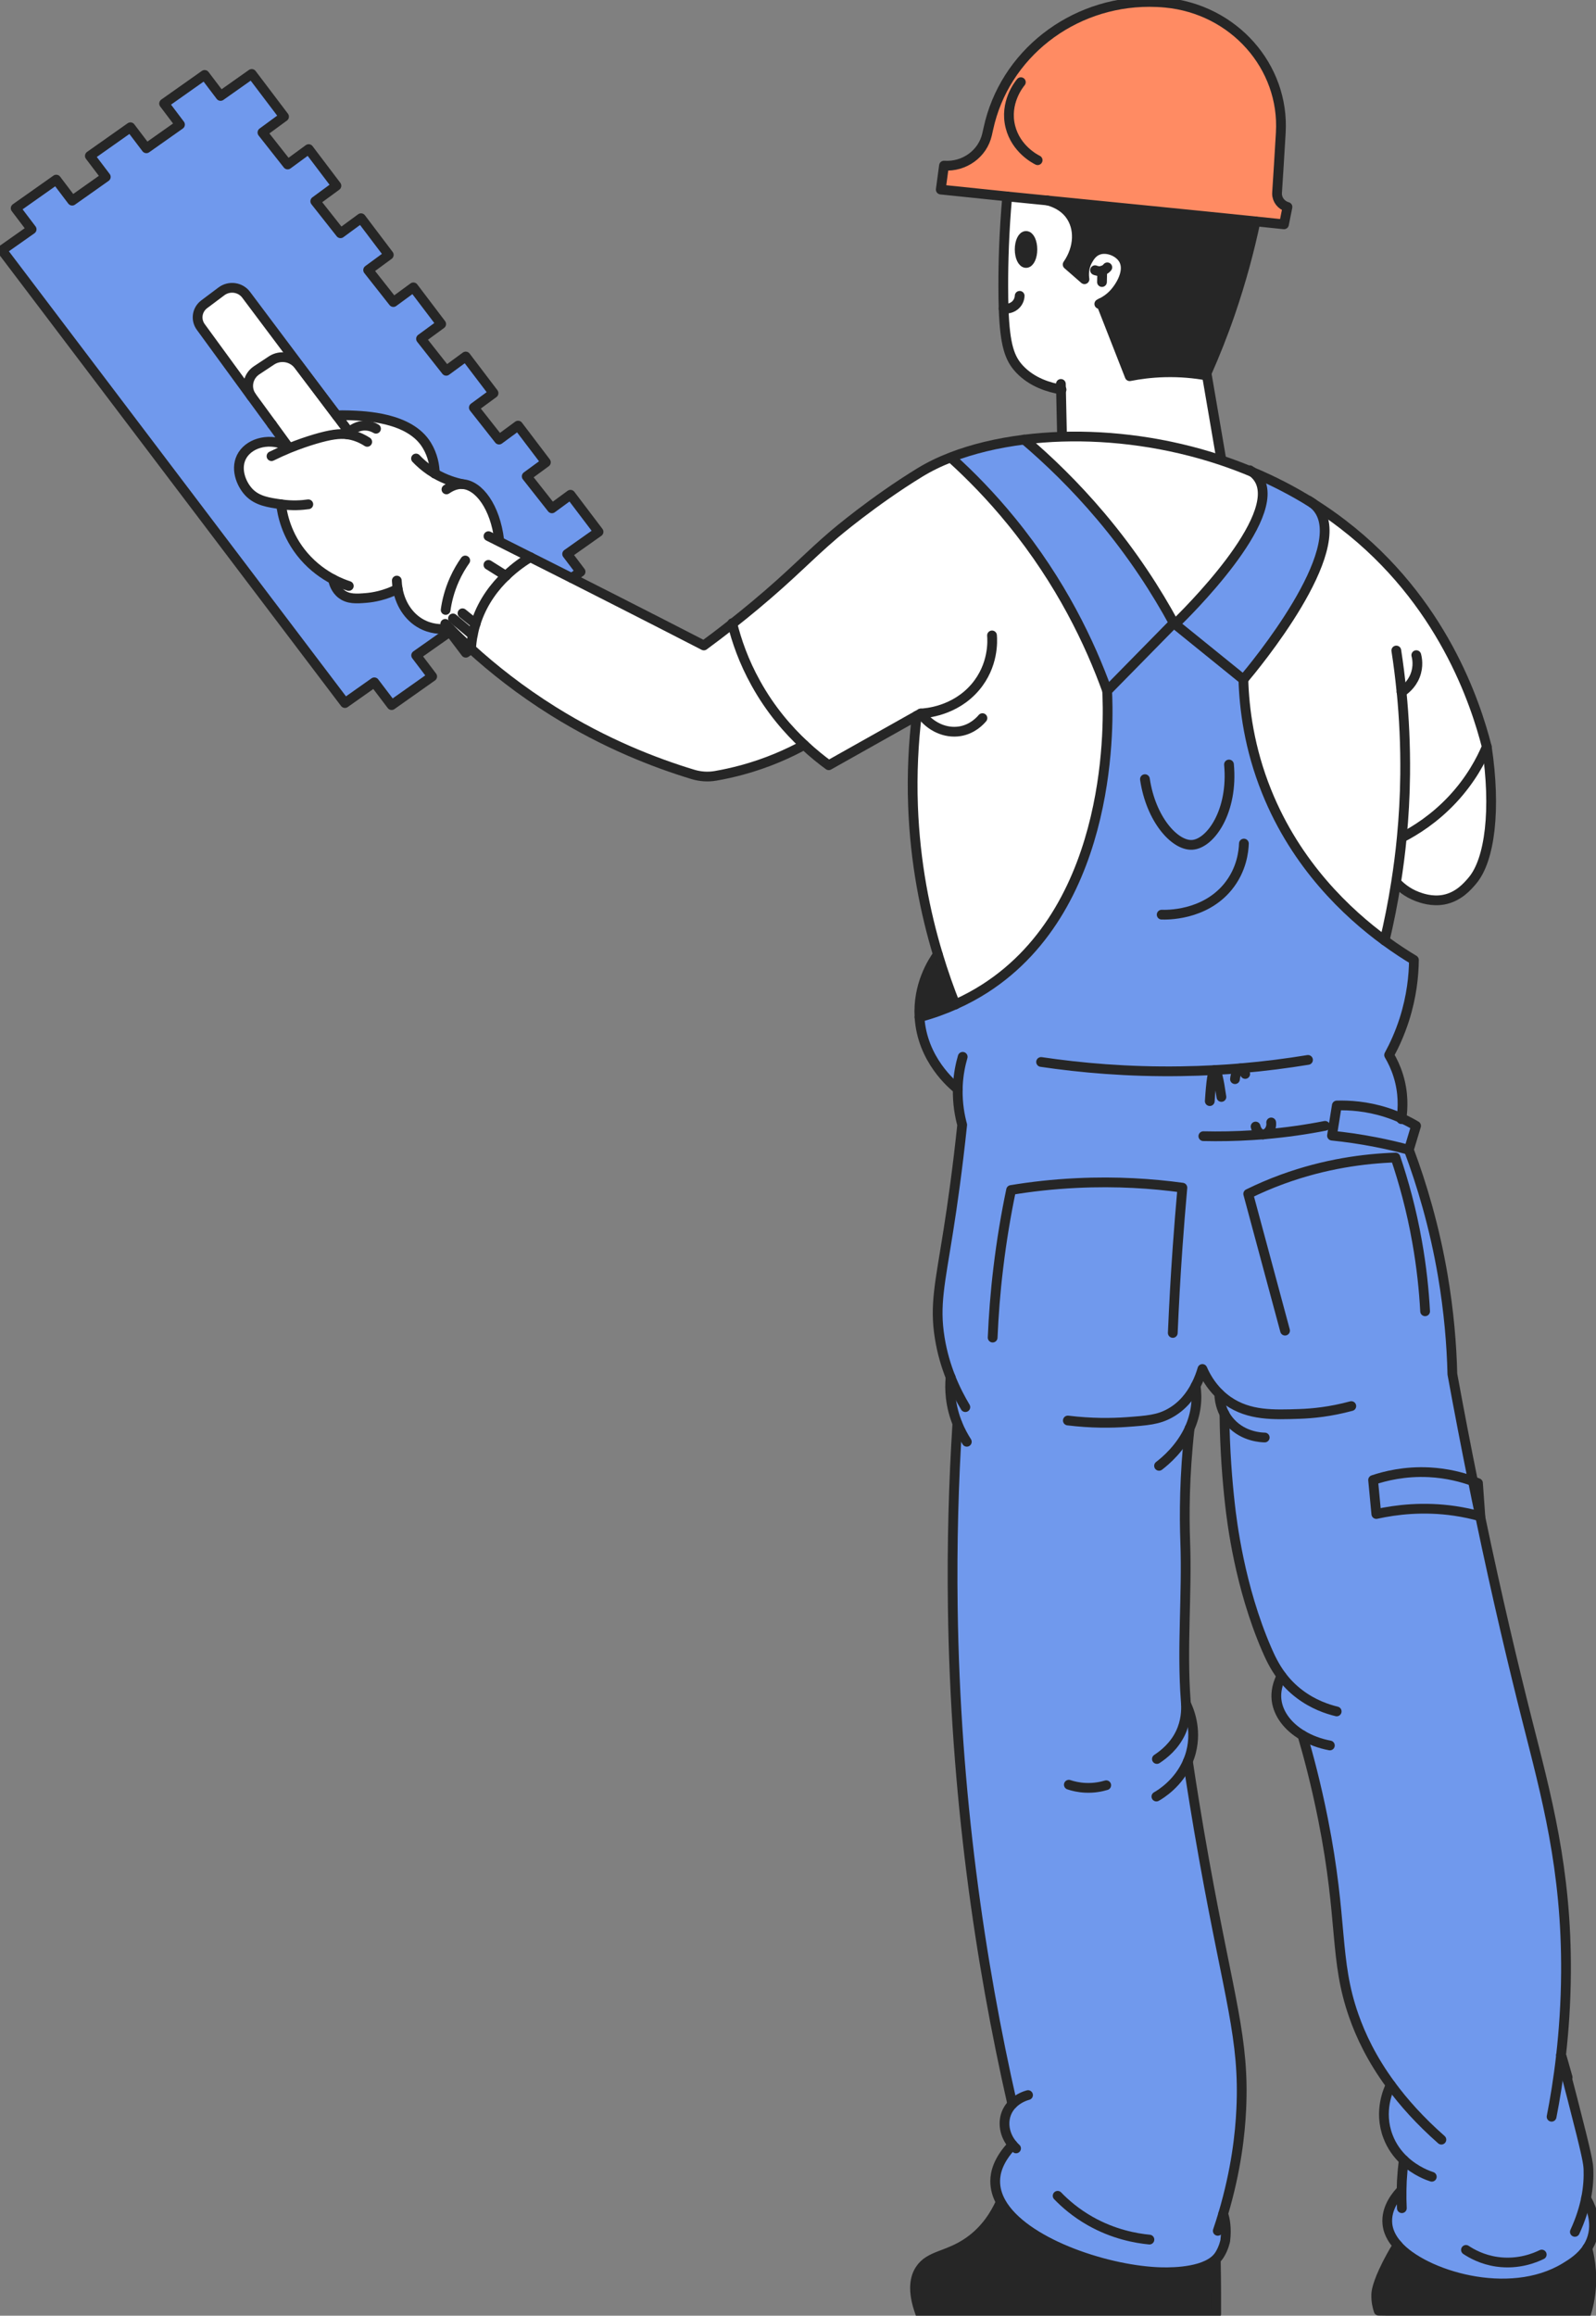 <svg width="162" height="235" viewBox="0 0 162 235" fill="none" xmlns="http://www.w3.org/2000/svg">
<rect x="0" y="0" width="162" height="235" fill="#808080" stroke="none"/>
<g clip-path="url(#clip0_1993_20243)">
<path d="M128.328 115.112C128.285 115.116 128.241 115.116 128.197 115.124C128.237 115.124 128.285 115.124 128.328 115.112ZM141.171 211.581C139.225 208.941 138.112 206.531 137.429 204.588C135.403 198.844 136.36 194.978 134.299 184.62C133.568 180.945 132.762 177.987 132.209 176.1C130.744 175.232 129.774 173.967 129.588 172.58C129.524 172.116 129.496 171.212 130.076 170.078C129.361 169.123 128.916 168.163 128.571 167.367C125.826 161.012 125.039 154.427 124.833 152.544C124.59 150.367 124.328 147.259 124.285 143.485C123.804 142.573 123.768 141.725 123.764 141.448C122.859 140.571 122.338 139.604 122.044 138.926C121.921 139.35 121.711 139.969 121.361 140.639C121.452 141.245 121.484 141.935 121.389 142.692C121.285 143.521 121.055 144.274 120.753 144.948C120.217 149.808 120.209 153.753 120.308 156.492C120.503 161.856 119.955 167.24 120.36 172.596C120.368 172.679 120.372 172.782 120.38 172.905C120.654 173.468 121.504 175.39 120.9 177.769C120.813 178.114 120.702 178.435 120.574 178.74C120.896 180.893 121.452 184.477 122.251 188.905C124.749 202.792 126.33 206.907 125.989 214.051C125.874 216.533 125.48 220.192 124.157 224.656C124.332 225.127 124.527 226.13 124.368 227.379C124.368 227.379 124.233 228.128 123.772 228.846C123.617 229.084 123.419 229.294 123.184 229.472C121.567 230.709 118.334 230.614 117.432 230.571C111.974 230.301 103.871 227.514 101.614 223.518C101.221 222.82 101.007 222.083 101.015 221.318C101.023 220.501 101.293 219.225 102.778 217.659C101.932 216.656 101.718 215.324 102.234 214.261C102.373 213.972 102.56 213.73 102.754 213.528H102.751C99.457 199.042 96.971 182.09 96.709 163.133C96.617 156.623 96.796 150.391 97.173 144.468C96.875 143.723 96.617 142.839 96.502 141.84C96.415 141.071 96.423 140.373 96.482 139.771C96.025 138.613 95.62 137.281 95.382 135.79C94.838 132.46 95.41 130.224 96.248 124.916C96.649 122.367 97.181 118.684 97.658 114.149C97.412 113.249 97.177 112 97.209 110.514C96.665 110.081 93.59 107.532 93.328 103.227C94.671 102.866 95.878 102.422 96.959 101.935C98.087 101.431 99.084 100.88 99.958 100.321C113.23 91.822 112.507 72.646 112.376 70.109C114.628 67.817 116.88 65.522 119.132 63.23C119.176 63.266 119.22 63.302 119.264 63.337C121.575 65.209 123.887 67.08 126.203 68.955C126.291 71.916 126.791 75.932 128.563 80.325C131.586 87.837 136.793 92.69 140.543 95.441C141.715 96.301 142.74 96.955 143.515 97.419C143.499 99.001 143.292 101.106 142.541 103.457C142.089 104.868 141.536 106.073 140.996 107.065C141.322 107.616 141.66 108.305 141.918 109.13C142.478 110.906 142.398 112.476 142.255 113.483C141.791 113.273 141.282 113.071 140.726 112.892C138.704 112.242 136.913 112.151 135.689 112.186C135.526 113.205 135.363 114.228 135.201 115.247C136.567 115.386 138.049 115.596 139.618 115.901C140.821 116.135 141.95 116.401 143.002 116.682C144.313 120.195 145.596 124.468 146.442 129.412C147.07 133.095 147.348 136.472 147.419 139.449C148.123 143.287 148.822 146.906 149.509 150.308C148.424 149.915 146.903 149.503 145.06 149.408C142.561 149.281 140.563 149.793 139.372 150.193C139.483 151.343 139.59 152.492 139.697 153.642C141.715 153.198 144.48 152.865 147.662 153.329C148.595 153.467 149.457 153.654 150.24 153.876C151.988 162.245 153.632 169.123 154.971 174.423C156.925 182.154 159.027 189.646 158.951 200.223C158.931 203.288 158.729 206.079 158.455 208.533V208.541C158.478 208.695 158.971 210.55 159.607 213.004C161.136 218.931 161.204 219.514 161.231 220.14C161.259 220.925 161.223 221.912 160.989 223.074C161.287 223.577 162.165 225.203 161.636 227.014C161.513 227.439 161.331 227.811 161.116 228.14C160.477 229.116 159.527 229.71 158.872 230.107C153.144 233.591 144.436 230.828 141.862 227.851C141.564 227.502 140.945 226.773 140.829 225.706C140.647 224.006 141.87 222.662 142.263 222.261C142.267 221.952 142.275 221.639 142.291 221.318C142.331 220.568 142.398 219.859 142.482 219.201C141.858 218.606 141.27 217.829 140.889 216.822C139.9 214.233 140.96 211.993 141.163 211.581H141.171Z" fill="#7099ED"/>
<path d="M161.113 228.145C161.447 229.406 161.713 231.186 161.363 233.235C161.268 233.806 161.137 234.329 160.986 234.805C153.971 234.702 146.951 234.595 139.94 234.492C139.817 234.127 139.67 233.548 139.694 232.843C139.706 232.589 139.761 231.812 140.778 229.786C141.025 229.299 141.382 228.629 141.863 227.852C144.433 230.829 153.144 233.592 158.872 230.107C159.524 229.711 160.473 229.116 161.117 228.145H161.113Z" fill="#262626"/>
<path d="M150.915 75.777C151.872 82.148 151.233 87.27 149.453 89.367C148.972 89.934 148.047 91.024 146.529 91.302C145.334 91.52 144.281 91.139 143.876 90.989C142.795 90.584 142.1 89.942 141.759 89.577L141.707 89.569C141.937 88.111 142.14 86.576 142.291 84.975H142.339C143.653 84.297 145.592 83.1 147.451 81.109C149.318 79.107 150.355 77.113 150.919 75.777H150.915Z" fill="white"/>
<path d="M142.287 84.976C142.136 86.577 141.934 88.111 141.703 89.57C141.373 91.691 140.972 93.654 140.547 95.442C136.801 92.69 131.59 87.838 128.567 80.325C126.795 75.933 126.294 71.917 126.207 68.956C127.295 67.667 137.103 55.869 133.766 51.599C133.619 51.409 133.441 51.235 133.234 51.072C134.275 51.726 135.296 52.432 136.285 53.193C146.41 60.959 149.783 71.386 150.911 75.778C150.347 77.114 149.31 79.108 147.443 81.11C145.588 83.1 143.646 84.298 142.331 84.98H142.283L142.287 84.976Z" fill="white"/>
<path d="M149.512 150.308C149.755 151.525 150.001 152.715 150.243 153.876C149.457 153.654 148.595 153.468 147.665 153.329C144.483 152.865 141.719 153.198 139.701 153.642C139.593 152.493 139.486 151.343 139.375 150.193C140.567 149.793 142.569 149.282 145.063 149.408C146.907 149.504 148.428 149.916 149.512 150.308Z" fill="#7099ED"/>
<path d="M142.258 113.483C142.818 113.736 143.311 113.998 143.736 114.252C143.493 115.064 143.247 115.873 143.005 116.682C141.952 116.4 140.824 116.135 139.62 115.901C138.051 115.596 136.574 115.386 135.203 115.247C135.366 114.228 135.529 113.205 135.692 112.186C136.915 112.151 138.707 112.242 140.729 112.892C141.285 113.07 141.793 113.273 142.258 113.483Z" fill="#7099ED"/>
<path d="M133.769 51.599C137.105 55.869 127.298 67.667 126.209 68.955C123.897 67.08 121.585 65.209 119.27 63.337C120.235 62.406 130.321 52.531 127.754 48.566C127.603 48.332 127.401 48.11 127.139 47.908C129.22 48.784 131.262 49.831 133.228 51.064L133.236 51.072C133.447 51.234 133.622 51.409 133.769 51.599Z" fill="#7099ED"/>
<path d="M106.353 20.348C104.974 20.213 103.6 20.075 102.237 19.936C99.949 19.702 97.693 19.472 95.496 19.238C95.603 18.429 95.715 17.617 95.822 16.808C97.895 16.951 99.754 15.599 100.195 13.64C100.235 13.454 100.283 13.264 100.322 13.07C101.943 5.517 108.819 0.197 116.661 0.197C117.205 0.197 117.745 0.221 118.297 0.273C125.241 0.927 130.405 6.75 130.008 13.47C129.877 15.714 129.742 17.874 129.63 19.555C129.626 19.587 129.626 19.619 129.626 19.65C129.626 20.273 130.059 20.828 130.687 21.002C130.469 22.088 130.552 21.684 130.334 22.766C129.38 22.667 128.415 22.564 127.446 22.465C120.633 21.759 113.399 21.058 106.356 20.348H106.353Z" fill="#FF8B63"/>
<path d="M127.755 48.567C130.321 52.532 120.236 62.407 119.27 63.338C119.227 63.303 119.183 63.267 119.139 63.231C117.411 60.048 115.024 56.294 111.743 52.409C109.069 49.237 106.38 46.66 103.965 44.611C105.196 44.456 106.479 44.357 107.794 44.317C112.871 44.163 118.468 44.88 123.93 46.7C125.006 47.061 126.075 47.461 127.135 47.909C127.398 48.111 127.6 48.333 127.751 48.567H127.755Z" fill="white"/>
<path d="M127.441 22.465C126.841 25.315 126.015 28.451 124.871 31.785C124.112 33.985 123.294 36.023 122.463 37.898C122.44 37.961 122.412 38.025 122.38 38.088C121.248 37.89 119.83 37.739 118.205 37.783C116.85 37.819 115.659 37.981 114.67 38.175C113.7 35.702 112.731 33.232 111.762 30.758C112.111 30.592 112.576 30.31 113.005 29.862C113.744 29.089 114.769 27.416 113.99 26.243C113.494 25.489 112.318 25.041 111.448 25.382C110.892 25.596 110.606 26.072 110.447 26.35C109.951 27.178 110.034 28.015 110.082 28.336C109.51 27.836 108.945 27.341 108.373 26.845C109.549 25.152 109.613 23.107 108.58 21.747C107.869 20.816 106.844 20.474 106.352 20.348C113.398 21.057 120.632 21.759 127.441 22.465Z" fill="#262626"/>
<path d="M111.763 30.758C112.732 33.232 113.702 35.702 114.671 38.176C115.66 37.981 116.852 37.819 118.206 37.783C119.831 37.739 121.245 37.89 122.381 38.088C122.409 38.025 122.437 37.962 122.465 37.898H122.472C122.671 39.052 123.037 41.169 123.231 42.318C123.422 43.416 123.779 45.518 123.966 46.616L123.934 46.699C118.472 44.879 112.875 44.162 107.799 44.316V44.265C107.767 42.687 107.731 41.105 107.695 39.528C106.484 39.321 104.776 38.822 103.497 37.47C102.488 36.4 102.003 35.052 101.868 31.313C101.844 30.639 101.832 29.886 101.832 29.042C101.828 26.663 101.912 23.567 102.233 19.936C103.596 20.074 104.97 20.213 106.349 20.348C106.837 20.475 107.866 20.816 108.577 21.747C109.614 23.107 109.546 25.153 108.371 26.845C108.943 27.341 109.507 27.837 110.079 28.336C110.031 28.015 109.948 27.178 110.444 26.35C110.603 26.072 110.893 25.597 111.445 25.383C112.315 25.042 113.491 25.49 113.988 26.243C114.762 27.416 113.741 29.089 113.002 29.862C112.569 30.31 112.109 30.592 111.759 30.758H111.763ZM104.792 25.315C104.792 24.558 104.502 23.944 104.148 23.944C103.794 23.944 103.501 24.558 103.501 25.315C103.501 26.072 103.791 26.687 104.148 26.687C104.506 26.687 104.792 26.072 104.792 25.315Z" fill="white"/>
<path d="M123.447 232.703C123.451 233.409 123.451 234.11 123.447 234.804H93.424C92.518 232.354 92.911 231.046 93.384 230.32C94.353 228.826 96.181 229.004 98.338 227.498C100.093 226.273 101.027 224.659 101.531 223.565L101.623 223.518C103.879 227.514 111.979 230.301 117.441 230.57C118.338 230.614 121.572 230.709 123.193 229.472L123.415 229.5C123.435 230.554 123.447 231.625 123.451 232.703H123.447Z" fill="#262626"/>
<path d="M119.138 63.23C116.885 65.521 114.633 67.817 112.381 70.108C110.649 65.303 107.721 59.099 102.644 52.879C100.615 50.393 98.549 48.28 96.583 46.496L96.547 46.397C98.708 45.561 101.226 44.95 103.971 44.609C106.386 46.659 109.072 49.236 111.749 52.407C115.026 56.292 117.414 60.047 119.146 63.23H119.138Z" fill="#7099ED"/>
<path d="M93.054 72.635C90.07 74.312 87.095 75.984 84.12 77.657C83.397 77.13 82.543 76.448 81.629 75.596C80.004 74.086 78.213 72.032 76.723 69.348C75.476 67.104 74.761 64.999 74.336 63.295C75.043 62.74 75.818 62.113 76.64 61.427C80.433 58.264 81.907 56.587 84.684 54.212C84.684 54.212 88.636 50.839 93.379 47.941C94.321 47.366 95.381 46.85 96.541 46.398L96.577 46.498C98.543 48.282 100.613 50.395 102.639 52.88C107.716 59.1 110.643 65.305 112.375 70.109C112.506 72.647 113.229 91.822 99.957 100.322C99.084 100.881 98.087 101.432 96.958 101.935C96.355 100.413 95.751 98.72 95.191 96.861C93.912 92.627 92.879 87.549 92.668 81.788C92.549 78.442 92.72 75.374 93.046 72.635H93.054Z" fill="white"/>
<path d="M104.144 23.943C104.497 23.943 104.787 24.558 104.787 25.315C104.787 26.072 104.497 26.687 104.144 26.687C103.79 26.687 103.496 26.072 103.496 25.315C103.496 24.558 103.786 23.943 104.144 23.943Z" fill="#262626"/>
<path d="M95.198 96.861C95.758 98.721 96.362 100.413 96.966 101.936C95.885 102.423 94.677 102.867 93.335 103.228C93.132 99.969 94.658 97.615 95.194 96.861H95.198Z" fill="#262626"/>
<path d="M76.723 69.348C78.209 72.032 80.004 74.085 81.629 75.596C80 76.484 77.895 77.431 75.345 78.129C74.391 78.387 73.49 78.585 72.632 78.732C71.861 78.866 71.062 78.811 70.312 78.581C66.411 77.396 61.422 75.449 56.162 72.171C52.822 70.085 50.057 67.889 47.816 65.847C47.84 65.411 47.896 64.939 47.991 64.44C48.063 64.075 48.15 63.699 48.273 63.31C48.309 63.179 48.357 63.048 48.4 62.918C49.088 60.971 50.236 59.496 51.352 58.434H51.356C52.317 57.506 53.251 56.888 53.827 56.543C55.229 57.245 56.627 57.95 58.029 58.66C59.587 59.449 61.148 60.238 62.709 61.035C65.632 62.521 68.548 64.012 71.444 65.502C72.183 64.963 73.172 64.218 74.34 63.294C74.765 64.999 75.476 67.104 76.727 69.348H76.723Z" fill="white"/>
<path d="M53.826 56.543C52.749 55.996 51.669 55.457 50.592 54.918L50.668 54.783C50.267 51.473 48.63 49.233 46.946 49.13C46.231 48.983 45.214 48.686 44.141 48.056C44.121 47.27 43.951 46.224 43.327 45.193C41.599 42.331 37.031 42.212 35.462 42.148C34.925 42.129 34.477 42.141 34.179 42.153L32.987 40.583L24.987 29.915C24.407 29.134 23.274 28.975 22.488 29.562L20.74 30.87C19.997 31.421 19.842 32.44 20.379 33.177C22.095 35.528 23.811 37.883 25.527 40.234L25.551 40.269L27.604 43.08C28.141 43.818 28.681 44.559 29.217 45.296C27.465 44.385 25.447 44.888 24.629 46.16C23.807 47.441 24.446 49.102 25.277 49.966C26.115 50.834 27.255 51.001 28.526 51.179C28.629 52.063 29.011 54.323 30.846 56.448C31.815 57.57 32.888 58.303 33.793 58.787C33.865 59.14 34.056 59.826 34.667 60.289C35.354 60.813 36.177 60.761 37.146 60.682C37.869 60.623 39.033 60.432 40.364 59.766C40.657 61.439 41.647 62.835 43.081 63.465C44.105 63.917 45.087 63.861 45.643 63.778H45.647C46.302 64.44 47.025 65.138 47.812 65.848C47.808 65.856 47.808 65.867 47.808 65.875H47.8L47.279 66.24L45.655 64.099L42.242 66.506L43.867 68.65L39.752 71.556L37.996 69.241L35.013 71.346L0.199 25.391L3.21 23.27L1.594 21.133L5.713 18.227L7.326 20.364L10.738 17.954L9.121 15.821L13.24 12.915L14.853 15.048L18.265 12.642L16.653 10.509L20.768 7.603L22.385 9.736L25.543 7.504L28.824 11.837L26.631 13.447L29.189 16.693L31.323 15.131L34.139 18.85L31.994 20.424L34.552 23.671L36.633 22.144L39.45 25.867L37.356 27.405L39.915 30.652L41.949 29.161L44.765 32.884L42.719 34.382L45.277 37.629L47.256 36.178L50.076 39.897L48.078 41.364L50.636 44.61L52.567 43.191L55.387 46.914L53.441 48.341L55.999 51.588L57.882 50.208L60.734 53.97L57.544 56.222L58.906 58.022L58.009 58.656H58.005C56.602 57.95 55.204 57.245 53.802 56.543H53.826Z" fill="#7099ED"/>
<path d="M50.591 54.917C51.668 55.456 52.748 55.995 53.825 56.543C53.249 56.888 52.315 57.506 51.354 58.434H51.35C50.238 59.496 49.086 60.971 48.399 62.917C48.355 63.048 48.307 63.179 48.272 63.31C48.148 63.698 48.057 64.075 47.989 64.44C47.89 64.939 47.839 65.411 47.815 65.847C47.028 65.137 46.305 64.44 45.65 63.774H45.646C45.086 63.861 44.105 63.916 43.084 63.464C41.65 62.834 40.664 61.439 40.367 59.766C39.036 60.432 37.872 60.622 37.149 60.681C36.18 60.761 35.358 60.812 34.67 60.289C34.059 59.825 33.864 59.139 33.796 58.786C32.891 58.303 31.822 57.569 30.849 56.447C29.014 54.322 28.632 52.063 28.529 51.179C27.258 51 26.118 50.834 25.28 49.966C24.449 49.102 23.81 47.44 24.632 46.16C25.451 44.887 27.472 44.384 29.22 45.296C29.244 45.327 29.264 45.359 29.292 45.391L29.335 45.486C30.328 45.082 31.218 44.784 31.949 44.566C33.534 44.094 34.46 43.98 35.226 44.075V44.067C35.25 44.035 35.326 43.956 35.437 43.853L32.986 40.582L34.178 42.152C34.472 42.14 34.92 42.128 35.461 42.148C37.03 42.211 41.598 42.33 43.326 45.193C43.95 46.223 44.12 47.27 44.14 48.051C45.213 48.685 46.23 48.983 46.945 49.129C48.629 49.232 50.266 51.472 50.667 54.782L50.591 54.917Z" fill="white"/>
<path d="M29.219 45.295C28.683 44.558 28.143 43.817 27.607 43.079L25.553 40.269L25.529 40.233C24.921 39.357 25.156 38.167 26.057 37.573L27.555 36.582C28.441 35.995 29.652 36.197 30.292 37.034L32.981 40.582L35.432 43.852C35.321 43.956 35.245 44.035 35.222 44.066V44.074C34.455 43.979 33.529 44.094 31.944 44.566C31.213 44.784 30.328 45.081 29.331 45.486L29.287 45.391C29.263 45.359 29.243 45.327 29.215 45.295H29.219Z" fill="white"/>
<path d="M32.981 40.582L30.292 37.034C29.656 36.198 28.445 35.995 27.555 36.582L26.057 37.573C25.152 38.168 24.921 39.357 25.529 40.233C23.813 37.883 22.097 35.528 20.381 33.177C19.845 32.44 20 31.421 20.742 30.87L22.49 29.561C23.277 28.975 24.409 29.133 24.989 29.914L32.989 40.582H32.981Z" fill="white"/>
<path d="M107.684 38.961C107.688 39.151 107.692 39.338 107.696 39.528C107.731 41.106 107.767 42.687 107.799 44.265" stroke="#262626" stroke-width="0.99" stroke-linecap="round" stroke-linejoin="round"/>
<path d="M102.237 19.936C101.912 23.567 101.832 26.663 101.836 29.042C101.836 29.886 101.848 30.639 101.872 31.313C102.003 35.052 102.488 36.4 103.5 37.47C104.78 38.822 106.488 39.321 107.699 39.528C107.719 39.535 107.735 39.535 107.751 39.539" stroke="#262626" stroke-width="0.99" stroke-linecap="round" stroke-linejoin="round"/>
<path d="M122.473 37.902C122.671 39.052 123.037 41.169 123.231 42.319C123.422 43.417 123.78 45.518 123.966 46.616" stroke="#262626" stroke-width="0.99" stroke-linecap="round" stroke-linejoin="round"/>
<path d="M127.441 22.465C126.841 25.315 126.014 28.451 124.87 31.785C124.112 33.985 123.293 36.023 122.463 37.898C122.439 37.962 122.412 38.025 122.38 38.088C121.248 37.89 119.83 37.74 118.205 37.783C116.85 37.819 115.659 37.981 114.669 38.176C113.7 35.702 112.731 33.232 111.762 30.758" stroke="#262626" stroke-width="0.99" stroke-linecap="round" stroke-linejoin="round"/>
<path d="M101.871 31.314C101.955 31.326 102.527 31.401 103.015 31.001C103.468 30.624 103.5 30.109 103.5 30.021" stroke="#262626" stroke-width="0.99" stroke-linecap="round" stroke-linejoin="round"/>
<path d="M104.791 25.315C104.791 26.072 104.501 26.687 104.147 26.687C103.794 26.687 103.5 26.072 103.5 25.315C103.5 24.558 103.79 23.943 104.147 23.943C104.505 23.943 104.791 24.558 104.791 25.315Z" stroke="#262626" stroke-width="0.99" stroke-linecap="round" stroke-linejoin="round"/>
<path d="M106.301 20.336L106.348 20.348C106.837 20.475 107.866 20.816 108.577 21.747C109.614 23.107 109.546 25.153 108.37 26.845C108.942 27.341 109.506 27.837 110.078 28.336C110.031 28.015 109.947 27.178 110.444 26.35C110.603 26.072 110.893 25.597 111.445 25.383C112.315 25.042 113.491 25.49 113.987 26.243C114.762 27.416 113.741 29.089 113.002 29.862C112.569 30.31 112.108 30.592 111.759 30.758C111.695 30.794 111.636 30.822 111.584 30.846" stroke="#262626" stroke-width="0.99" stroke-linecap="round" stroke-linejoin="round"/>
<path d="M127.442 22.465C128.411 22.564 129.376 22.667 130.33 22.766C130.548 21.684 130.465 22.088 130.683 21.002C130.056 20.828 129.623 20.273 129.623 19.65C129.623 19.619 129.623 19.587 129.627 19.555C129.738 17.874 129.873 15.714 130.004 13.47C130.397 6.75 125.233 0.927 118.293 0.273C117.741 0.221 117.201 0.197 116.657 0.197C108.819 0.197 101.943 5.517 100.319 13.07C100.279 13.264 100.231 13.454 100.191 13.64C99.747 15.599 97.891 16.951 95.818 16.808C95.711 17.617 95.599 18.429 95.492 19.238C97.689 19.472 99.945 19.702 102.233 19.936C103.596 20.075 104.97 20.213 106.349 20.348C113.396 21.058 120.629 21.759 127.438 22.465H127.442Z" stroke="#262626" stroke-width="0.99" stroke-linecap="round" stroke-linejoin="round"/>
<path d="M103.62 8.34C103.445 8.55 101.932 10.429 102.563 12.887C103.135 15.115 105.03 16.11 105.324 16.257" stroke="#262626" stroke-width="0.99" stroke-linecap="round" stroke-linejoin="round"/>
<path d="M45.195 63.31C45.342 63.465 45.493 63.62 45.652 63.774C46.308 64.44 47.031 65.138 47.817 65.848C50.061 67.889 52.826 70.086 56.163 72.171C61.422 75.45 66.408 77.396 70.312 78.581C71.063 78.811 71.862 78.867 72.632 78.732C73.486 78.585 74.392 78.387 75.345 78.129C77.896 77.432 80.005 76.484 81.63 75.596" stroke="#262626" stroke-width="0.99" stroke-linecap="round" stroke-linejoin="round"/>
<path d="M74.324 63.242C74.324 63.242 74.332 63.278 74.336 63.294C74.761 64.998 75.472 67.103 76.724 69.347C78.209 72.031 80.005 74.085 81.629 75.595C82.543 76.448 83.397 77.129 84.12 77.657C87.099 75.984 90.075 74.311 93.054 72.634C93.189 72.558 93.328 72.479 93.463 72.404C93.94 72.38 96.899 72.19 98.989 69.74C100.879 67.524 100.736 65.014 100.693 64.483" stroke="#262626" stroke-width="0.99" stroke-linecap="round" stroke-linejoin="round"/>
<path d="M93.465 72.404C94.406 73.744 95.967 74.454 97.445 74.208C98.712 73.998 99.479 73.162 99.721 72.876" stroke="#262626" stroke-width="0.99" stroke-linecap="round" stroke-linejoin="round"/>
<path d="M51.352 58.434C50.24 59.496 49.088 60.971 48.4 62.917C48.357 63.048 48.309 63.179 48.273 63.31C48.15 63.698 48.059 64.075 47.991 64.44C47.892 64.939 47.84 65.411 47.816 65.847C47.812 65.855 47.812 65.867 47.812 65.875V65.883" stroke="#262626" stroke-width="0.99" stroke-linecap="round" stroke-linejoin="round"/>
<path d="M53.83 56.539C53.83 56.539 53.826 56.539 53.826 56.543C53.25 56.888 52.317 57.506 51.355 58.434" stroke="#262626" stroke-width="0.99" stroke-linecap="round" stroke-linejoin="round"/>
<path d="M45.234 61.898C45.35 61.065 45.596 59.983 46.128 58.798C46.47 58.032 46.859 57.394 47.224 56.879" stroke="#262626" stroke-width="0.99" stroke-linecap="round" stroke-linejoin="round"/>
<path d="M45.648 63.778C45.088 63.861 44.107 63.917 43.086 63.465C41.652 62.835 40.667 61.439 40.369 59.766C40.321 59.493 40.289 59.207 40.277 58.918" stroke="#262626" stroke-width="0.99" stroke-linecap="round" stroke-linejoin="round"/>
<path d="M50.667 54.783C50.266 51.473 48.629 49.233 46.945 49.13C46.603 49.111 46.035 49.166 45.316 49.666" stroke="#262626" stroke-width="0.99" stroke-linecap="round" stroke-linejoin="round"/>
<path d="M44.137 48.052C43.978 47.956 43.812 47.853 43.649 47.742C43.057 47.338 42.588 46.91 42.227 46.529" stroke="#262626" stroke-width="0.99" stroke-linecap="round" stroke-linejoin="round"/>
<path d="M46.945 49.129C46.23 48.982 45.213 48.685 44.141 48.055" stroke="#262626" stroke-width="0.99" stroke-linecap="round" stroke-linejoin="round"/>
<path d="M44.138 48.054C44.119 47.269 43.948 46.223 43.324 45.192C41.596 42.33 37.028 42.211 35.459 42.147C34.923 42.127 34.474 42.139 34.176 42.151" stroke="#262626" stroke-width="0.99" stroke-linecap="round" stroke-linejoin="round"/>
<path d="M37.275 44.841C36.945 44.627 36.437 44.345 35.769 44.175C35.595 44.131 35.416 44.096 35.225 44.076C34.459 43.981 33.533 44.096 31.948 44.567C31.217 44.785 30.331 45.083 29.334 45.487C28.774 45.721 28.178 45.986 27.559 46.292" stroke="#262626" stroke-width="0.99" stroke-linecap="round" stroke-linejoin="round"/>
<path d="M29.252 45.311C29.252 45.311 29.232 45.299 29.22 45.295C27.468 44.383 25.451 44.887 24.632 46.159C23.81 47.44 24.449 49.101 25.28 49.965C26.118 50.833 27.258 51 28.529 51.178C29.681 51.345 30.646 51.269 31.294 51.178" stroke="#262626" stroke-width="0.99" stroke-linecap="round" stroke-linejoin="round"/>
<path d="M28.531 51.18C28.634 52.064 29.016 54.323 30.851 56.448C31.82 57.57 32.893 58.304 33.799 58.787C34.462 59.132 35.034 59.346 35.403 59.465" stroke="#262626" stroke-width="0.99" stroke-linecap="round" stroke-linejoin="round"/>
<path d="M33.797 58.779V58.787C33.868 59.14 34.059 59.826 34.671 60.29C35.358 60.813 36.18 60.761 37.15 60.682C37.873 60.623 39.036 60.432 40.367 59.766" stroke="#262626" stroke-width="0.99" stroke-linecap="round" stroke-linejoin="round"/>
<path d="M93.052 72.635C92.726 75.374 92.555 78.443 92.675 81.788C92.885 87.549 93.918 92.627 95.197 96.861C95.757 98.72 96.361 100.413 96.965 101.935C96.965 101.939 96.969 101.939 96.969 101.943" stroke="#262626" stroke-width="0.99" stroke-linecap="round" stroke-linejoin="round"/>
<path d="M93.332 103.227C94.675 102.866 95.882 102.422 96.963 101.935C98.091 101.431 99.088 100.88 99.962 100.321C113.233 91.822 112.51 72.646 112.379 70.109C114.632 67.817 116.884 65.522 119.136 63.23C119.18 63.266 119.224 63.302 119.267 63.337C121.579 65.209 123.891 67.08 126.207 68.955C126.295 71.916 126.795 75.932 128.567 80.325C131.59 87.837 136.797 92.69 140.547 95.441C141.719 96.301 142.744 96.955 143.519 97.419C143.503 99.001 143.296 101.106 142.545 103.457C142.093 104.868 141.54 106.073 141 107.065C141.326 107.616 141.663 108.305 141.922 109.13C142.482 110.906 142.402 112.476 142.259 113.483C142.255 113.515 142.251 113.542 142.247 113.574" stroke="#262626" stroke-width="0.99" stroke-linecap="round" stroke-linejoin="round"/>
<path d="M95.194 96.861C94.658 97.615 93.132 99.969 93.335 103.228C93.597 107.533 96.675 110.083 97.216 110.515" stroke="#262626" stroke-width="0.99" stroke-linecap="round" stroke-linejoin="round"/>
<path d="M116.215 79.069C116.819 83.16 119.254 85.84 121.009 85.737C122.869 85.626 125.188 82.32 124.747 77.582" stroke="#262626" stroke-width="0.99" stroke-linecap="round" stroke-linejoin="round"/>
<path d="M126.26 85.606C126.236 86.355 126.057 88.254 124.635 89.994C122.22 92.944 118.351 92.837 117.914 92.821" stroke="#262626" stroke-width="0.99" stroke-linecap="round" stroke-linejoin="round"/>
<path d="M96.488 139.771C96.969 140.985 97.513 141.999 97.986 142.796" stroke="#262626" stroke-width="0.99" stroke-linecap="round" stroke-linejoin="round"/>
<path d="M97.717 107.248C97.491 108.017 97.288 108.992 97.228 110.122C97.221 110.257 97.216 110.388 97.216 110.515C97.185 112.001 97.419 113.25 97.665 114.15C97.189 118.685 96.66 122.368 96.255 124.917C95.417 130.226 94.845 132.461 95.389 135.792C95.628 137.282 96.033 138.614 96.49 139.768" stroke="#262626" stroke-width="0.99" stroke-linecap="round" stroke-linejoin="round"/>
<path d="M123.305 108.591C124.194 108.544 125.068 108.484 125.918 108.413C128.389 108.203 130.681 107.901 132.767 107.561" stroke="#262626" stroke-width="0.99" stroke-linecap="round" stroke-linejoin="round"/>
<path d="M105.676 107.77C109.684 108.364 114.471 108.792 119.869 108.709C121.041 108.693 122.181 108.654 123.289 108.594" stroke="#262626" stroke-width="0.99" stroke-linecap="round" stroke-linejoin="round"/>
<path d="M128.195 115.124C128.239 115.116 128.283 115.116 128.326 115.112C130.583 114.922 132.648 114.617 134.499 114.252" stroke="#262626" stroke-width="0.99" stroke-linecap="round" stroke-linejoin="round"/>
<path d="M122.145 115.3C123.718 115.336 125.422 115.312 127.237 115.193C127.559 115.173 127.873 115.149 128.186 115.125" stroke="#262626" stroke-width="0.99" stroke-linecap="round" stroke-linejoin="round"/>
<path d="M108.391 144.155C110.798 144.448 112.832 144.42 114.349 144.313C116.47 144.159 117.567 144.072 118.739 143.421C120.038 142.708 120.852 141.622 121.364 140.638C121.714 139.968 121.924 139.35 122.048 138.926C122.341 139.604 122.866 140.571 123.768 141.447C124.026 141.697 124.32 141.943 124.645 142.169C126.794 143.663 129.253 143.576 131.927 143.485C133.21 143.441 135.025 143.271 137.162 142.692" stroke="#262626" stroke-width="0.99" stroke-linecap="round" stroke-linejoin="round"/>
<path d="M128.374 145.879C128.08 145.875 126.24 145.828 124.906 144.365C124.644 144.076 124.437 143.778 124.282 143.485C123.801 142.573 123.766 141.725 123.762 141.447" stroke="#262626" stroke-width="0.99" stroke-linecap="round" stroke-linejoin="round"/>
<path d="M120.751 144.953C119.845 146.951 118.312 148.248 117.648 148.755" stroke="#262626" stroke-width="0.99" stroke-linecap="round" stroke-linejoin="round"/>
<path d="M121.358 140.639C121.449 141.245 121.481 141.935 121.386 142.692C121.282 143.521 121.052 144.274 120.75 144.948" stroke="#262626" stroke-width="0.99" stroke-linecap="round" stroke-linejoin="round"/>
<path d="M98.135 146.313C97.837 145.845 97.484 145.226 97.178 144.469C96.88 143.724 96.622 142.84 96.507 141.841C96.419 141.072 96.427 140.374 96.487 139.771" stroke="#262626" stroke-width="0.99" stroke-linecap="round" stroke-linejoin="round"/>
<path d="M97.176 144.469C96.798 150.392 96.62 156.624 96.711 163.133C96.973 182.091 99.46 199.042 102.753 213.528" stroke="#262626" stroke-width="0.99" stroke-linecap="round" stroke-linejoin="round"/>
<path d="M104.349 212.611C104.187 212.655 103.388 212.881 102.76 213.527C102.562 213.729 102.379 213.971 102.24 214.26C101.724 215.323 101.934 216.655 102.784 217.658C102.892 217.785 103.007 217.908 103.134 218.023" stroke="#262626" stroke-width="0.99" stroke-linecap="round" stroke-linejoin="round"/>
<path d="M120.751 144.949C120.214 149.81 120.206 153.754 120.306 156.493C120.5 161.857 119.952 167.241 120.357 172.597C120.365 172.68 120.369 172.783 120.377 172.906C120.409 173.54 120.393 174.682 119.813 175.887C119.189 177.187 118.173 178.016 117.43 178.504" stroke="#262626" stroke-width="0.99" stroke-linecap="round" stroke-linejoin="round"/>
<path d="M120.382 172.904C120.656 173.467 121.506 175.39 120.902 177.769C120.815 178.113 120.704 178.435 120.577 178.74C119.635 180.976 117.78 182.09 117.379 182.316" stroke="#262626" stroke-width="0.99" stroke-linecap="round" stroke-linejoin="round"/>
<path d="M112.286 181.167C111.809 181.309 111.074 181.472 110.172 181.428C109.477 181.397 108.901 181.254 108.492 181.115" stroke="#262626" stroke-width="0.99" stroke-linecap="round" stroke-linejoin="round"/>
<path d="M120.578 178.732V178.74C120.9 180.893 121.456 184.477 122.254 188.905C124.753 202.792 126.334 206.907 125.992 214.051C125.877 216.533 125.484 220.192 124.161 224.656C123.994 225.223 123.812 225.797 123.609 226.388" stroke="#262626" stroke-width="0.99" stroke-linecap="round" stroke-linejoin="round"/>
<path d="M124.159 224.655C124.333 225.127 124.528 226.13 124.369 227.379C124.369 227.379 124.234 228.128 123.773 228.846C123.618 229.084 123.42 229.294 123.185 229.472C121.569 230.709 118.335 230.614 117.434 230.57C111.976 230.301 103.872 227.514 101.616 223.518C101.222 222.82 101.008 222.082 101.016 221.317C101.024 220.501 101.294 219.224 102.78 217.658" stroke="#262626" stroke-width="0.99" stroke-linecap="round" stroke-linejoin="round"/>
<path d="M107.355 222.832C108.098 223.605 109.183 224.557 110.656 225.393C113.04 226.745 115.304 227.145 116.671 227.276" stroke="#262626" stroke-width="0.99" stroke-linecap="round" stroke-linejoin="round"/>
<path d="M123.411 229.501C123.431 230.556 123.443 231.626 123.447 232.704C123.451 233.41 123.451 234.112 123.447 234.805H93.424C92.518 232.355 92.911 231.047 93.384 230.322C94.353 228.827 96.181 229.006 98.338 227.499C100.093 226.274 101.027 224.661 101.531 223.566" stroke="#262626" stroke-width="0.99" stroke-linecap="round" stroke-linejoin="round"/>
<path d="M143.005 116.682C141.952 116.4 140.824 116.135 139.62 115.901C138.051 115.596 136.574 115.386 135.203 115.247C135.366 114.228 135.529 113.205 135.692 112.186C136.915 112.151 138.707 112.242 140.729 112.892C141.285 113.07 141.793 113.273 142.258 113.483C142.818 113.736 143.311 113.998 143.736 114.252C143.493 115.064 143.247 115.873 143.005 116.682Z" stroke="#262626" stroke-width="0.99" stroke-linecap="round" stroke-linejoin="round"/>
<path d="M158.457 208.541C158.183 210.991 157.826 213.108 157.492 214.809" stroke="#262626" stroke-width="0.99" stroke-linecap="round" stroke-linejoin="round"/>
<path d="M143.004 116.682C144.315 120.194 145.598 124.468 146.444 129.411C147.072 133.094 147.35 136.472 147.421 139.449C148.124 143.287 148.823 146.906 149.511 150.307C149.753 151.525 149.999 152.714 150.242 153.875" stroke="#262626" stroke-width="0.99" stroke-linecap="round" stroke-linejoin="round"/>
<path d="M150.243 153.876C149.457 153.654 148.595 153.468 147.665 153.329C144.483 152.865 141.719 153.198 139.701 153.642C139.593 152.493 139.486 151.343 139.375 150.193C140.567 149.793 142.569 149.282 145.063 149.408C146.907 149.504 148.428 149.916 149.512 150.308C149.699 150.376 149.866 150.443 150.021 150.507C150.1 151.632 150.18 152.754 150.263 153.88C150.255 153.88 150.251 153.88 150.243 153.88V153.876Z" stroke="#262626" stroke-width="0.99" stroke-linecap="round" stroke-linejoin="round"/>
<path d="M150.242 153.877C151.99 162.246 153.635 169.124 154.973 174.424C156.928 182.155 159.029 189.647 158.954 200.224C158.934 203.289 158.731 206.08 158.457 208.534V208.542C158.481 208.696 158.973 210.552 159.609 213.006C161.138 218.932 161.206 219.515 161.234 220.141C161.261 220.926 161.226 221.914 160.991 223.075C160.789 224.09 160.435 225.236 159.855 226.492" stroke="#262626" stroke-width="0.99" stroke-linecap="round" stroke-linejoin="round"/>
<path d="M159.12 210.809C158.815 209.73 158.501 208.62 158.457 208.537" stroke="#262626" stroke-width="0.99" stroke-linecap="round" stroke-linejoin="round"/>
<path d="M161.114 228.145C160.474 229.116 159.525 229.711 158.869 230.107C153.141 233.592 144.434 230.829 141.86 227.851C141.562 227.503 140.942 226.773 140.827 225.707C140.644 224.006 141.868 222.662 142.261 222.262" stroke="#262626" stroke-width="0.99" stroke-linecap="round" stroke-linejoin="round"/>
<path d="M160.988 223.074C161.286 223.578 162.164 225.203 161.636 227.015C161.513 227.439 161.33 227.812 161.115 228.141" stroke="#262626" stroke-width="0.99" stroke-linecap="round" stroke-linejoin="round"/>
<path d="M124.285 143.473V143.485C124.325 147.259 124.591 150.367 124.833 152.543C125.04 154.426 125.826 161.011 128.571 167.366C128.917 168.163 129.362 169.122 130.077 170.078C130.55 170.708 131.145 171.342 131.904 171.913C133.294 172.968 134.724 173.447 135.678 173.677" stroke="#262626" stroke-width="0.99" stroke-linecap="round" stroke-linejoin="round"/>
<path d="M130.072 170.078C129.492 171.212 129.52 172.116 129.583 172.58C129.77 173.967 130.739 175.232 132.205 176.1C133.003 176.576 133.941 176.933 134.986 177.131" stroke="#262626" stroke-width="0.99" stroke-linecap="round" stroke-linejoin="round"/>
<path d="M132.203 176.1C132.759 177.987 133.562 180.944 134.293 184.619C136.354 194.978 135.397 198.843 137.423 204.588C138.106 206.53 139.218 208.94 141.165 211.581C142.464 213.349 144.136 215.224 146.305 217.135" stroke="#262626" stroke-width="0.99" stroke-linecap="round" stroke-linejoin="round"/>
<path d="M141.165 211.582C140.958 211.994 139.898 214.234 140.891 216.823C141.272 217.83 141.86 218.607 142.484 219.202C143.715 220.371 145.09 220.823 145.332 220.898" stroke="#262626" stroke-width="0.99" stroke-linecap="round" stroke-linejoin="round"/>
<path d="M142.485 219.201C142.401 219.859 142.338 220.569 142.294 221.318C142.278 221.639 142.27 221.952 142.266 222.262C142.254 222.904 142.266 223.514 142.294 224.089" stroke="#262626" stroke-width="0.99" stroke-linecap="round" stroke-linejoin="round"/>
<path d="M148.801 228.322C149.381 228.707 150.457 229.313 151.943 229.527C154.14 229.841 155.856 229.107 156.491 228.794" stroke="#262626" stroke-width="0.99" stroke-linecap="round" stroke-linejoin="round"/>
<path d="M161.113 228.141C161.447 229.406 161.713 231.186 161.363 233.235C161.268 233.806 161.137 234.329 160.986 234.805C153.971 234.702 146.951 234.595 139.94 234.492C139.817 234.127 139.67 233.548 139.694 232.843C139.706 232.589 139.761 231.812 140.778 229.786C141.025 229.299 141.382 228.629 141.863 227.852" stroke="#262626" stroke-width="0.99" stroke-linecap="round" stroke-linejoin="round"/>
<path d="M111.152 27.42C111.232 27.452 111.526 27.575 111.883 27.472C112.173 27.389 112.34 27.202 112.396 27.131" stroke="#262626" stroke-width="0.99" stroke-linecap="round" stroke-linejoin="round"/>
<path d="M111.855 28.622C111.867 28.238 111.875 27.857 111.883 27.473" stroke="#262626" stroke-width="0.99" stroke-linecap="round" stroke-linejoin="round"/>
<path d="M142.267 70.225C142.517 72.797 142.66 75.6 142.628 78.601C142.605 80.829 142.481 82.958 142.287 84.976C142.136 86.578 141.933 88.112 141.703 89.571C141.373 91.692 140.972 93.654 140.547 95.442" stroke="#262626" stroke-width="0.99" stroke-linecap="round" stroke-linejoin="round"/>
<path d="M141.73 66.014C141.937 67.338 142.116 68.741 142.259 70.224" stroke="#262626" stroke-width="0.99" stroke-linecap="round" stroke-linejoin="round"/>
<path d="M122.797 111.743C122.928 109.678 123.091 108.627 123.293 108.596C123.293 108.596 123.296 108.594 123.301 108.592H123.305C123.5 108.604 123.718 109.512 123.977 111.319" stroke="#262626" stroke-width="0.99" stroke-linecap="round" stroke-linejoin="round"/>
<path d="M125.355 109.514C125.427 108.844 125.685 108.412 125.92 108.412H125.924C126.174 108.412 126.368 108.92 126.392 108.987" stroke="#262626" stroke-width="0.99" stroke-linecap="round" stroke-linejoin="round"/>
<path d="M127.449 114.321C127.552 114.776 127.878 115.105 128.188 115.125H128.192C128.232 115.125 128.279 115.125 128.323 115.113C128.701 115.034 129.102 114.562 129.03 113.908" stroke="#262626" stroke-width="0.99" stroke-linecap="round" stroke-linejoin="round"/>
<path d="M103.961 44.605C103.961 44.605 103.965 44.609 103.969 44.609C106.384 46.659 109.069 49.236 111.747 52.407C115.024 56.292 117.411 60.047 119.143 63.23" stroke="#262626" stroke-width="0.99" stroke-linecap="round" stroke-linejoin="round"/>
<path d="M96.586 46.498C98.552 48.282 100.622 50.395 102.648 52.881C107.724 59.101 110.652 65.305 112.384 70.11" stroke="#262626" stroke-width="0.99" stroke-linecap="round" stroke-linejoin="round"/>
<path d="M119.27 63.338C120.235 62.407 130.321 52.532 127.754 48.567C127.603 48.333 127.401 48.111 127.139 47.909C127.051 47.846 126.956 47.778 126.857 47.719" stroke="#262626" stroke-width="0.99" stroke-linecap="round" stroke-linejoin="round"/>
<path d="M133.225 51.065C133.102 50.969 132.971 50.878 132.824 50.795" stroke="#262626" stroke-width="0.99" stroke-linecap="round" stroke-linejoin="round"/>
<path d="M126.211 68.956C127.299 67.667 137.107 55.869 133.77 51.599C133.623 51.409 133.445 51.235 133.238 51.072" stroke="#262626" stroke-width="0.99" stroke-linecap="round" stroke-linejoin="round"/>
<path d="M142.332 84.98C143.647 84.298 145.586 83.101 147.445 81.111C149.312 79.109 150.348 77.115 150.912 75.778C149.788 71.386 146.416 60.96 136.286 53.194C135.297 52.432 134.272 51.727 133.236 51.073L133.228 51.065C131.265 49.832 129.223 48.785 127.138 47.909C126.077 47.461 125.009 47.061 123.932 46.7C118.47 44.88 112.873 44.163 107.797 44.317C106.482 44.357 105.199 44.456 103.967 44.611C101.222 44.952 98.704 45.562 96.543 46.399C95.379 46.85 94.323 47.366 93.381 47.941C88.638 50.839 84.686 54.212 84.686 54.212C81.909 56.587 80.435 58.264 76.642 61.428C75.819 62.113 75.045 62.74 74.338 63.295C73.17 64.218 72.181 64.964 71.442 65.503C68.546 64.012 65.634 62.522 62.707 61.035C61.145 60.238 59.584 59.449 58.027 58.66C56.625 57.951 55.227 57.245 53.825 56.543C52.748 55.996 51.667 55.457 50.591 54.918C50.253 54.748 49.916 54.577 49.582 54.411" stroke="#262626" stroke-width="0.99" stroke-linecap="round" stroke-linejoin="round"/>
<path d="M150.914 75.777C151.871 82.148 151.232 87.27 149.452 89.367C148.972 89.934 148.046 91.024 146.529 91.302C145.333 91.52 144.28 91.139 143.875 90.989C142.795 90.584 142.099 89.942 141.758 89.577" stroke="#262626" stroke-width="0.99" stroke-linecap="round" stroke-linejoin="round"/>
<path d="M143.759 66.486C143.839 66.78 144.014 67.608 143.64 68.564C143.255 69.543 142.528 70.054 142.266 70.225H142.262" stroke="#262626" stroke-width="0.99" stroke-linecap="round" stroke-linejoin="round"/>
<path d="M100.758 135.74C100.853 133.528 101.028 131.169 101.33 128.679C101.671 125.841 102.12 123.193 102.629 120.763C104.635 120.43 106.863 120.172 109.29 120.057C113.362 119.859 116.985 120.112 120.016 120.525C119.841 122.507 119.674 124.521 119.531 126.563C119.321 129.528 119.162 132.43 119.042 135.268" stroke="#262626" stroke-width="0.99" stroke-linecap="round" stroke-linejoin="round"/>
<path d="M130.437 135.033C129.19 130.407 127.943 125.78 126.699 121.154C127.764 120.63 128.928 120.123 130.191 119.663C134.501 118.093 138.489 117.574 141.647 117.467C142.477 119.921 143.272 122.783 143.84 126.014C144.297 128.567 144.539 130.938 144.654 133.071" stroke="#262626" stroke-width="0.99" stroke-linecap="round" stroke-linejoin="round"/>
<path d="M35.227 44.067C35.25 44.035 35.326 43.956 35.437 43.853C35.735 43.583 36.323 43.167 37.109 43.195C37.594 43.211 37.959 43.389 38.166 43.508" stroke="#262626" stroke-width="0.99" stroke-linecap="round" stroke-linejoin="round"/>
<path d="M27.609 43.08C28.146 43.818 28.686 44.559 29.222 45.296C29.246 45.328 29.266 45.36 29.294 45.391" stroke="#262626" stroke-width="0.99" stroke-linecap="round" stroke-linejoin="round"/>
<path d="M35.436 43.853L32.985 40.582L24.985 29.914C24.405 29.133 23.273 28.975 22.486 29.561L20.738 30.87C19.996 31.421 19.841 32.44 20.377 33.177C22.093 35.528 23.809 37.883 25.525 40.233" stroke="#262626" stroke-width="0.99" stroke-linecap="round" stroke-linejoin="round"/>
<path d="M27.607 43.079L25.553 40.269L25.529 40.233C24.921 39.357 25.156 38.167 26.057 37.573L27.555 36.582C28.441 35.995 29.652 36.197 30.292 37.034L32.981 40.582L34.173 42.152L34.284 42.298" stroke="#262626" stroke-width="0.99" stroke-linecap="round" stroke-linejoin="round"/>
<path d="M45.98 62.76L47.99 64.441" stroke="#262626" stroke-width="0.99" stroke-linecap="round" stroke-linejoin="round"/>
<path d="M46.945 62.236L48.276 63.311" stroke="#262626" stroke-width="0.99" stroke-linecap="round" stroke-linejoin="round"/>
<path d="M49.578 57.324L51.35 58.434H51.354" stroke="#262626" stroke-width="0.99" stroke-linecap="round" stroke-linejoin="round"/>
<path d="M58.032 58.656L58.93 58.022L57.568 56.222L60.754 53.97L57.905 50.208L56.023 51.588L53.464 48.341L55.411 46.914L52.587 43.191L50.656 44.61L48.098 41.364L50.096 39.897L47.272 36.178L45.293 37.629L42.735 34.382L44.781 32.884L41.96 29.161L39.927 30.652L37.368 27.405L39.462 25.867L36.645 22.144L34.564 23.671L32.002 20.424L34.147 18.85L31.331 15.131L29.197 16.693L26.639 13.447L28.832 11.837L25.551 7.504L22.389 9.736L20.772 7.603L16.657 10.509L18.269 12.642L14.857 15.048L13.24 12.915L9.121 15.821L10.738 17.954L7.326 20.364L5.709 18.227L1.59 21.133L3.21 23.27L0.199 25.391L35.013 71.346L37.996 69.241L39.752 71.556L43.867 68.65L42.242 66.506L45.659 64.099L47.279 66.24L47.804 65.875" stroke="#262626" stroke-width="0.99" stroke-linecap="round" stroke-linejoin="round"/>
</g>
<defs>
<clipPath id="clip0_1993_20243">
<rect width="162" height="235" fill="white"/>
</clipPath>
</defs>
</svg>
